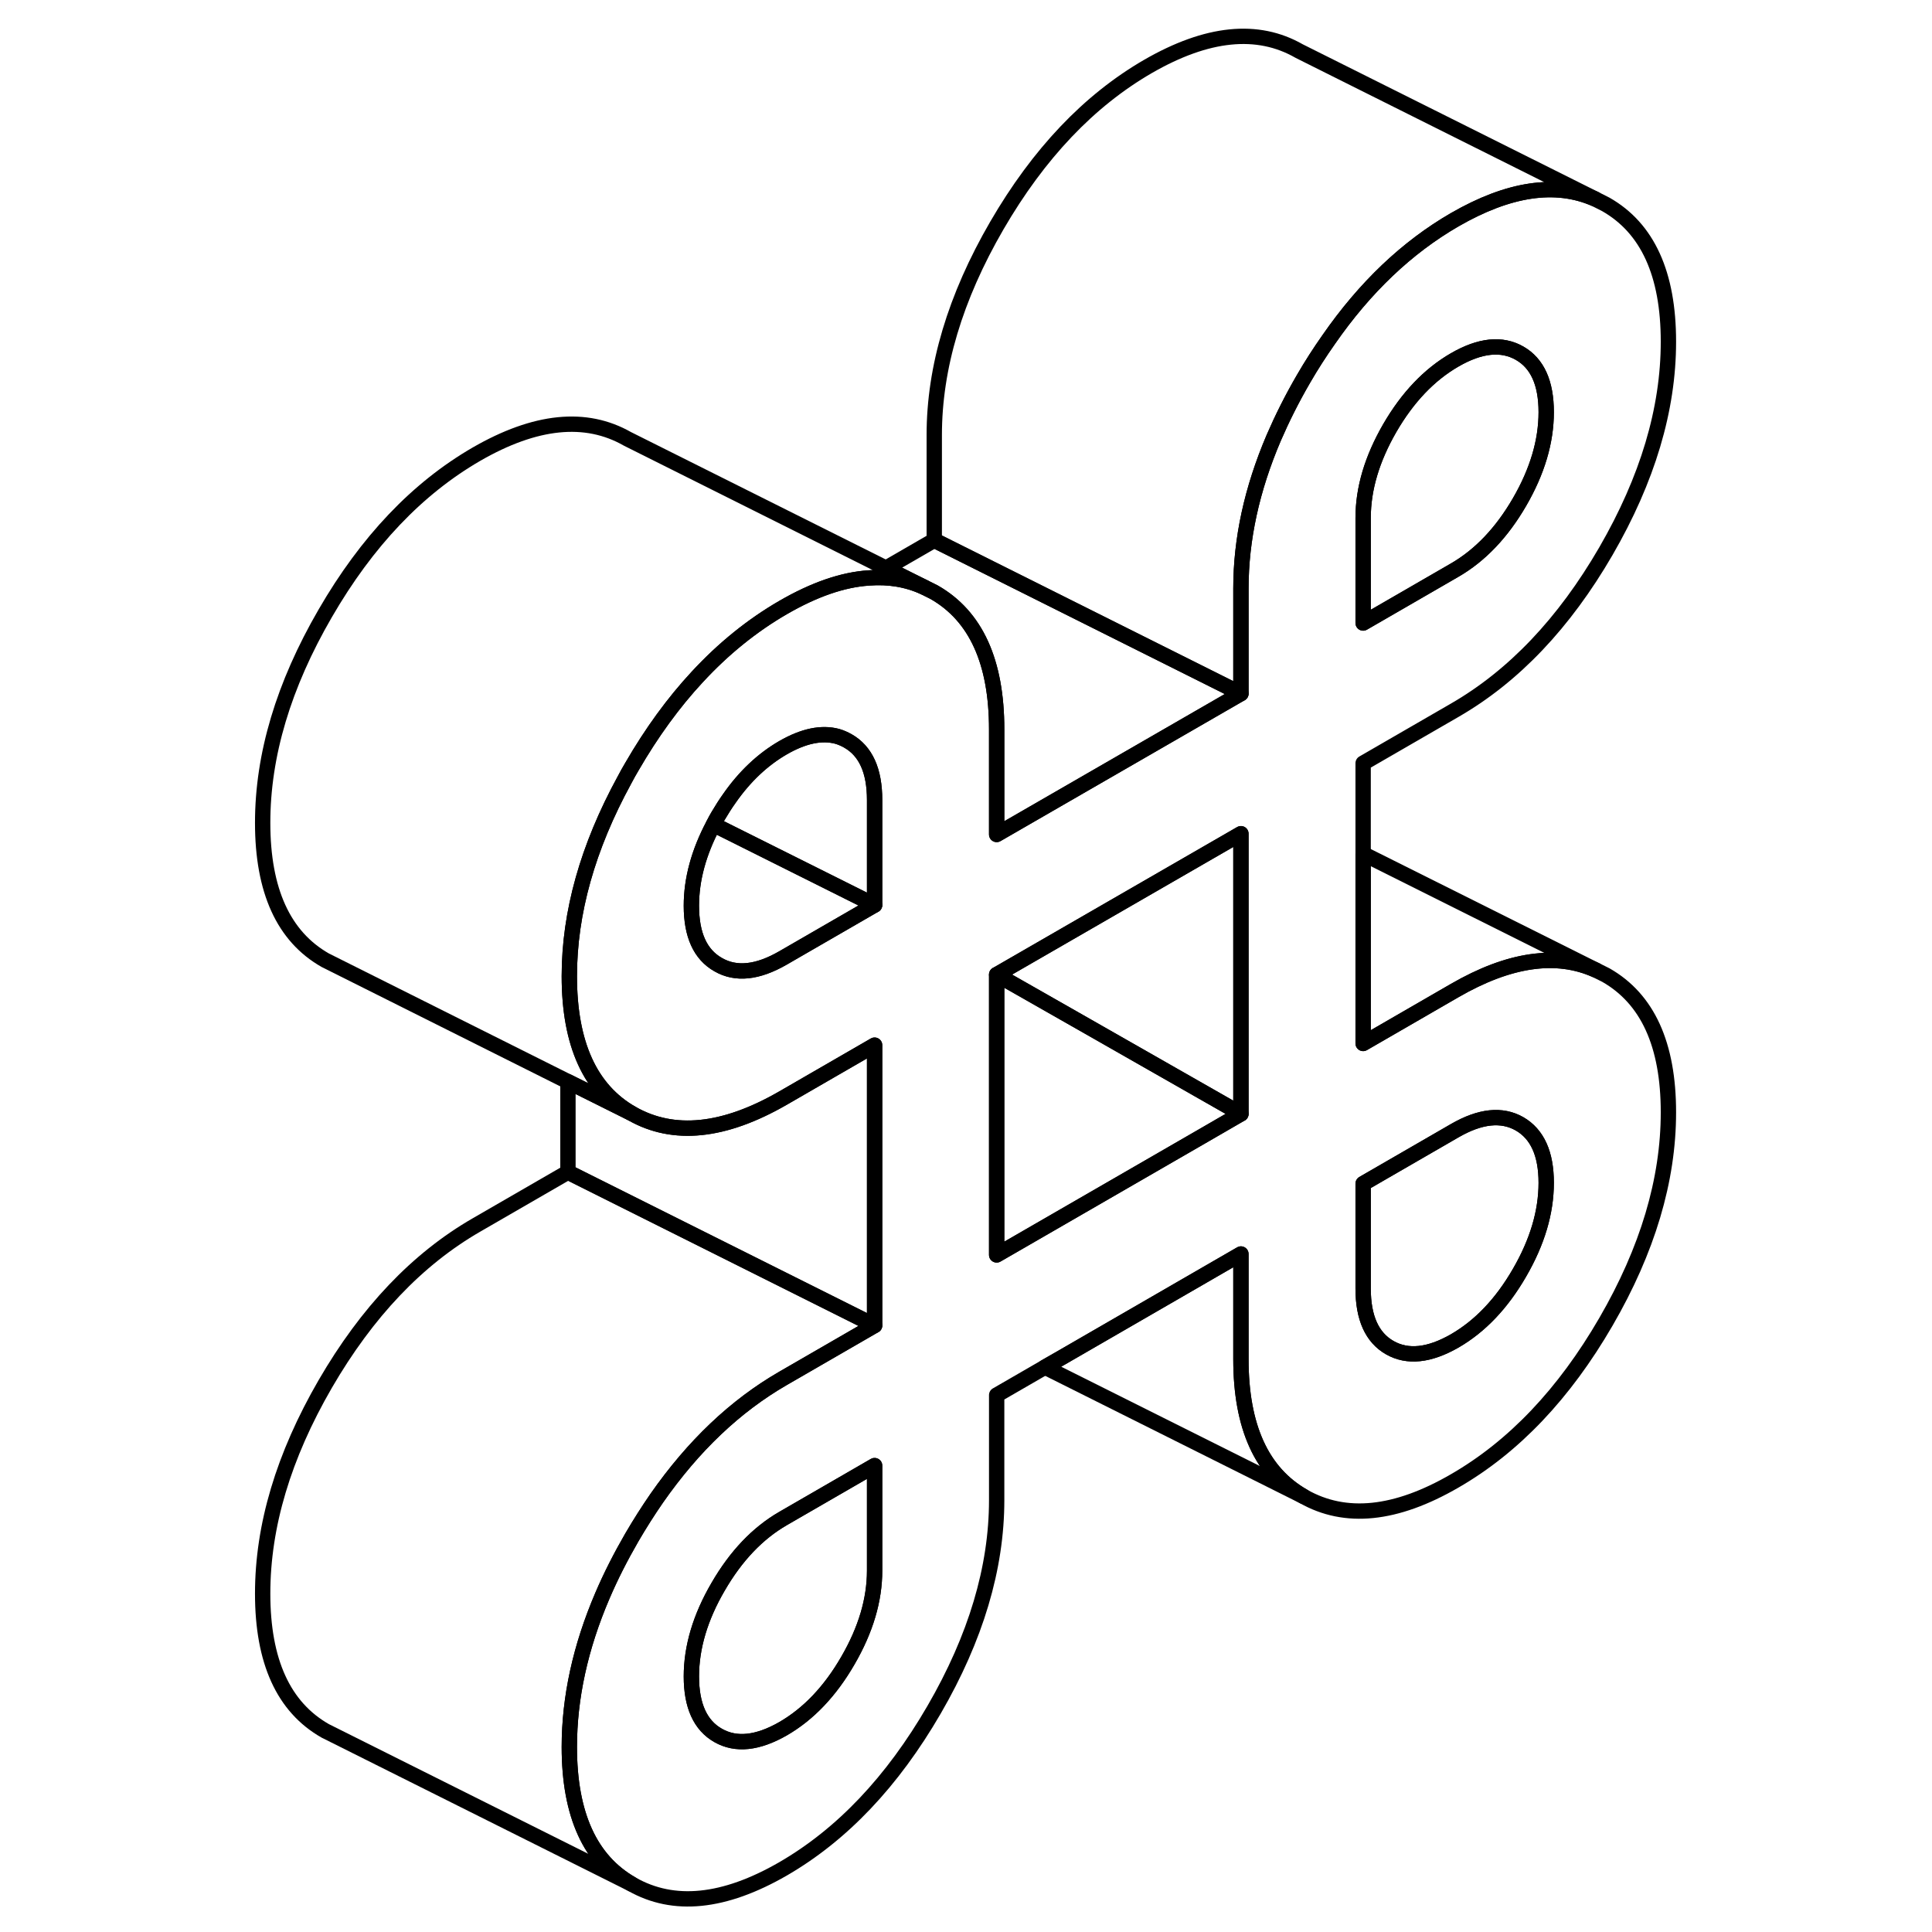 <svg width="24" height="24" viewBox="0 0 96 126" fill="none" xmlns="http://www.w3.org/2000/svg" stroke-width="1px" stroke-linecap="round" stroke-linejoin="round">
    <path d="M89.73 63.592L89.09 63.272C86.5 62.102 83.42 62.552 79.87 64.602L73.9 68.052V49.772L79.87 46.322C83.72 44.102 87.01 40.642 89.73 35.952C92.45 31.252 93.81 26.702 93.81 22.282C93.81 17.862 92.45 14.882 89.73 13.332L89.02 12.972C86.44 11.842 83.39 12.302 79.87 14.332C76.76 16.132 74.02 18.732 71.65 22.152C71.08 22.962 70.53 23.812 70.01 24.712C69.26 26.002 68.62 27.282 68.07 28.552C66.64 31.902 65.93 35.172 65.93 38.372V45.232L53.9 52.172L50 54.422V47.572C50 43.152 48.64 40.172 45.92 38.622L45.28 38.302C44.17 37.792 42.96 37.592 41.67 37.692C39.96 37.802 38.09 38.452 36.07 39.622C34.05 40.792 32.18 42.302 30.47 44.152C28.92 45.822 27.5 47.772 26.21 50.002C26.04 50.292 25.88 50.572 25.73 50.862C23.33 55.252 22.13 59.522 22.13 63.662C22.13 68.082 23.49 71.072 26.21 72.622C28.93 74.172 32.22 73.832 36.07 71.612L42.04 68.162V86.442L36.07 89.892C32.95 91.692 30.21 94.302 27.83 97.712C27.27 98.522 26.73 99.372 26.21 100.262C25.47 101.542 24.83 102.802 24.29 104.062C22.85 107.422 22.13 110.712 22.13 113.932C22.13 118.352 23.49 121.332 26.21 122.882C28.93 124.432 32.22 124.102 36.07 121.882C39.92 119.652 43.2 116.192 45.92 111.502C48.64 106.812 50 102.252 50 97.832V90.982L53.15 89.162L54.25 88.532L65.48 82.042L65.93 81.782V88.642C65.93 93.062 67.29 96.042 70.01 97.592C72.74 99.142 76.02 98.812 79.87 96.582C83.72 94.362 87.01 90.902 89.73 86.212C92.45 81.522 93.81 76.962 93.81 72.542C93.81 68.122 92.45 65.142 89.73 63.592ZM73.9 33.772C73.9 31.872 74.48 29.922 75.64 27.912C76.8 25.912 78.21 24.432 79.87 23.472C81.53 22.512 82.94 22.372 84.1 23.032C85.26 23.692 85.84 24.972 85.84 26.882C85.84 28.792 85.26 30.742 84.1 32.742C82.94 34.742 81.53 36.222 79.87 37.182L73.9 40.632V33.772ZM42.04 102.432C42.04 104.342 41.46 106.292 40.3 108.292C39.14 110.302 37.73 111.782 36.07 112.742C34.41 113.692 33 113.842 31.84 113.182C30.67 112.522 30.09 111.232 30.09 109.332C30.09 107.432 30.67 105.472 31.84 103.472C33 101.472 34.41 99.992 36.07 99.032L42.04 95.582V102.432ZM42.04 59.022L36.07 62.472C34.41 63.432 33 63.582 31.84 62.912C30.67 62.252 30.09 60.972 30.09 59.072C30.09 57.342 30.57 55.582 31.53 53.772C31.62 53.582 31.73 53.392 31.84 53.202C32.07 52.812 32.31 52.432 32.56 52.082C33.56 50.642 34.74 49.532 36.07 48.762C37.41 47.992 38.58 47.752 39.6 48.022C39.84 48.092 40.07 48.192 40.3 48.322C41.46 48.982 42.04 50.262 42.04 52.172V59.022ZM65.93 72.642L63.39 74.112L56.34 78.182L50 81.842V63.562L65.93 54.372V72.642ZM84.1 83.002C82.94 85.012 81.53 86.492 79.87 87.452C78.21 88.402 76.8 88.552 75.64 87.892C74.48 87.232 73.9 85.942 73.9 84.042V77.192L79.87 73.742C81.53 72.782 82.94 72.632 84.1 73.292C85.26 73.962 85.84 75.242 85.84 77.142C85.84 79.042 85.26 81.002 84.1 83.002Z" stroke="currentColor" stroke-linejoin="round"/>
    <path d="M42.04 59.023L36.07 62.472C34.41 63.432 33 63.583 31.84 62.913C30.67 62.252 30.09 60.972 30.09 59.072C30.09 57.343 30.57 55.583 31.53 53.773L42.04 59.023Z" stroke="currentColor" stroke-linejoin="round"/>
    <path d="M42.04 95.582V102.433C42.04 104.343 41.46 106.293 40.3 108.293C39.14 110.303 37.73 111.783 36.07 112.743C34.41 113.693 33 113.843 31.84 113.183C30.67 112.523 30.09 111.233 30.09 109.333C30.09 107.433 30.67 105.473 31.84 103.473C33 101.473 34.41 99.993 36.07 99.032L42.04 95.582Z" stroke="currentColor" stroke-linejoin="round"/>
    <path d="M42.04 52.172V59.022L31.53 53.772C31.62 53.582 31.73 53.392 31.84 53.202C32.07 52.812 32.31 52.432 32.56 52.082C33.56 50.642 34.74 49.532 36.07 48.762C37.41 47.992 38.58 47.752 39.6 48.022C39.84 48.092 40.07 48.192 40.3 48.322C41.46 48.982 42.04 50.262 42.04 52.172Z" stroke="currentColor" stroke-linejoin="round"/>
    <path d="M85.84 77.142C85.84 79.052 85.26 81.002 84.1 83.002C82.94 85.013 81.53 86.493 79.87 87.453C78.21 88.403 76.8 88.552 75.64 87.892C74.48 87.233 73.9 85.942 73.9 84.043V77.192L79.87 73.743C81.53 72.782 82.94 72.632 84.1 73.293C85.26 73.963 85.84 75.243 85.84 77.142Z" stroke="currentColor" stroke-linejoin="round"/>
    <path d="M85.84 26.883C85.84 28.782 85.26 30.742 84.1 32.742C82.94 34.742 81.53 36.222 79.87 37.182L73.9 40.633V33.773C73.9 31.872 74.48 29.922 75.64 27.913C76.8 25.913 78.21 24.433 79.87 23.473C81.53 22.512 82.94 22.372 84.1 23.032C85.26 23.692 85.84 24.973 85.84 26.883Z" stroke="currentColor" stroke-linejoin="round"/>
    <path d="M42.04 68.162V86.442L30.52 80.682L22.04 76.442V70.542L26.21 72.622C28.93 74.172 32.22 73.832 36.07 71.612L42.04 68.162Z" stroke="currentColor" stroke-linejoin="round"/>
    <path d="M45.28 38.302C44.17 37.792 42.96 37.592 41.67 37.692C39.96 37.802 38.09 38.452 36.07 39.622C34.05 40.792 32.18 42.302 30.47 44.152C28.92 45.822 27.5 47.772 26.21 50.002C26.04 50.292 25.88 50.572 25.73 50.862C23.33 55.252 22.13 59.522 22.13 63.662C22.13 68.082 23.49 71.072 26.21 72.622L22.04 70.542L6.85 62.942L6.21 62.622C3.49 61.072 2.13 58.082 2.13 53.662C2.13 49.242 3.49 44.692 6.21 40.002C8.93 35.302 12.22 31.852 16.07 29.622C19.92 27.402 23.2 27.072 25.92 28.622L45.28 38.302Z" stroke="currentColor" stroke-linejoin="round"/>
    <path d="M65.93 45.232L53.9 52.172L50 54.422V47.572C50 43.152 48.64 40.172 45.92 38.622L42.78 37.052L45.93 35.232L65.93 45.232Z" stroke="currentColor" stroke-linejoin="round"/>
    <path d="M70.01 97.592L53.15 89.162L54.25 88.532L65.48 82.042L65.93 81.782V88.642C65.93 93.062 67.29 96.042 70.01 97.592Z" stroke="currentColor" stroke-linejoin="round"/>
    <path d="M65.93 72.642L63.39 74.112L56.34 78.183L50 81.843V63.562L55.13 66.483L64.67 71.922L65.93 72.642Z" stroke="currentColor" stroke-linejoin="round"/>
    <path d="M65.93 54.372V72.642L64.67 71.922L55.13 66.482L50 63.562L65.93 54.372Z" stroke="currentColor" stroke-linejoin="round"/>
    <path d="M89.02 12.972C86.44 11.842 83.39 12.302 79.87 14.332C76.76 16.132 74.02 18.732 71.65 22.152C71.08 22.962 70.53 23.812 70.01 24.712C69.26 26.002 68.62 27.282 68.07 28.552C66.64 31.902 65.93 35.172 65.93 38.372V45.232L45.93 35.232V28.372C45.93 23.962 47.29 19.402 50.01 14.712C52.74 10.012 56.02 6.562 59.87 4.332C63.72 2.112 67.01 1.772 69.73 3.332L89.02 12.972Z" stroke="currentColor" stroke-linejoin="round"/>
    <path d="M89.09 63.272C86.5 62.102 83.42 62.552 79.87 64.602L73.9 68.052V55.682L89.09 63.272Z" stroke="currentColor" stroke-linejoin="round"/>
    <path d="M42.04 86.442L36.07 89.892C32.95 91.692 30.21 94.302 27.83 97.712C27.27 98.522 26.73 99.372 26.21 100.262C25.47 101.542 24.83 102.802 24.29 104.062C22.85 107.422 22.13 110.712 22.13 113.932C22.13 118.352 23.49 121.332 26.21 122.882L6.85 113.202L6.21 112.882C3.49 111.332 2.13 108.352 2.13 103.932C2.13 99.512 3.49 94.962 6.21 90.262C8.93 85.572 12.22 82.112 16.07 79.892L22.04 76.442L30.52 80.682L42.04 86.442Z" stroke="currentColor" stroke-linejoin="round"/>
</svg>